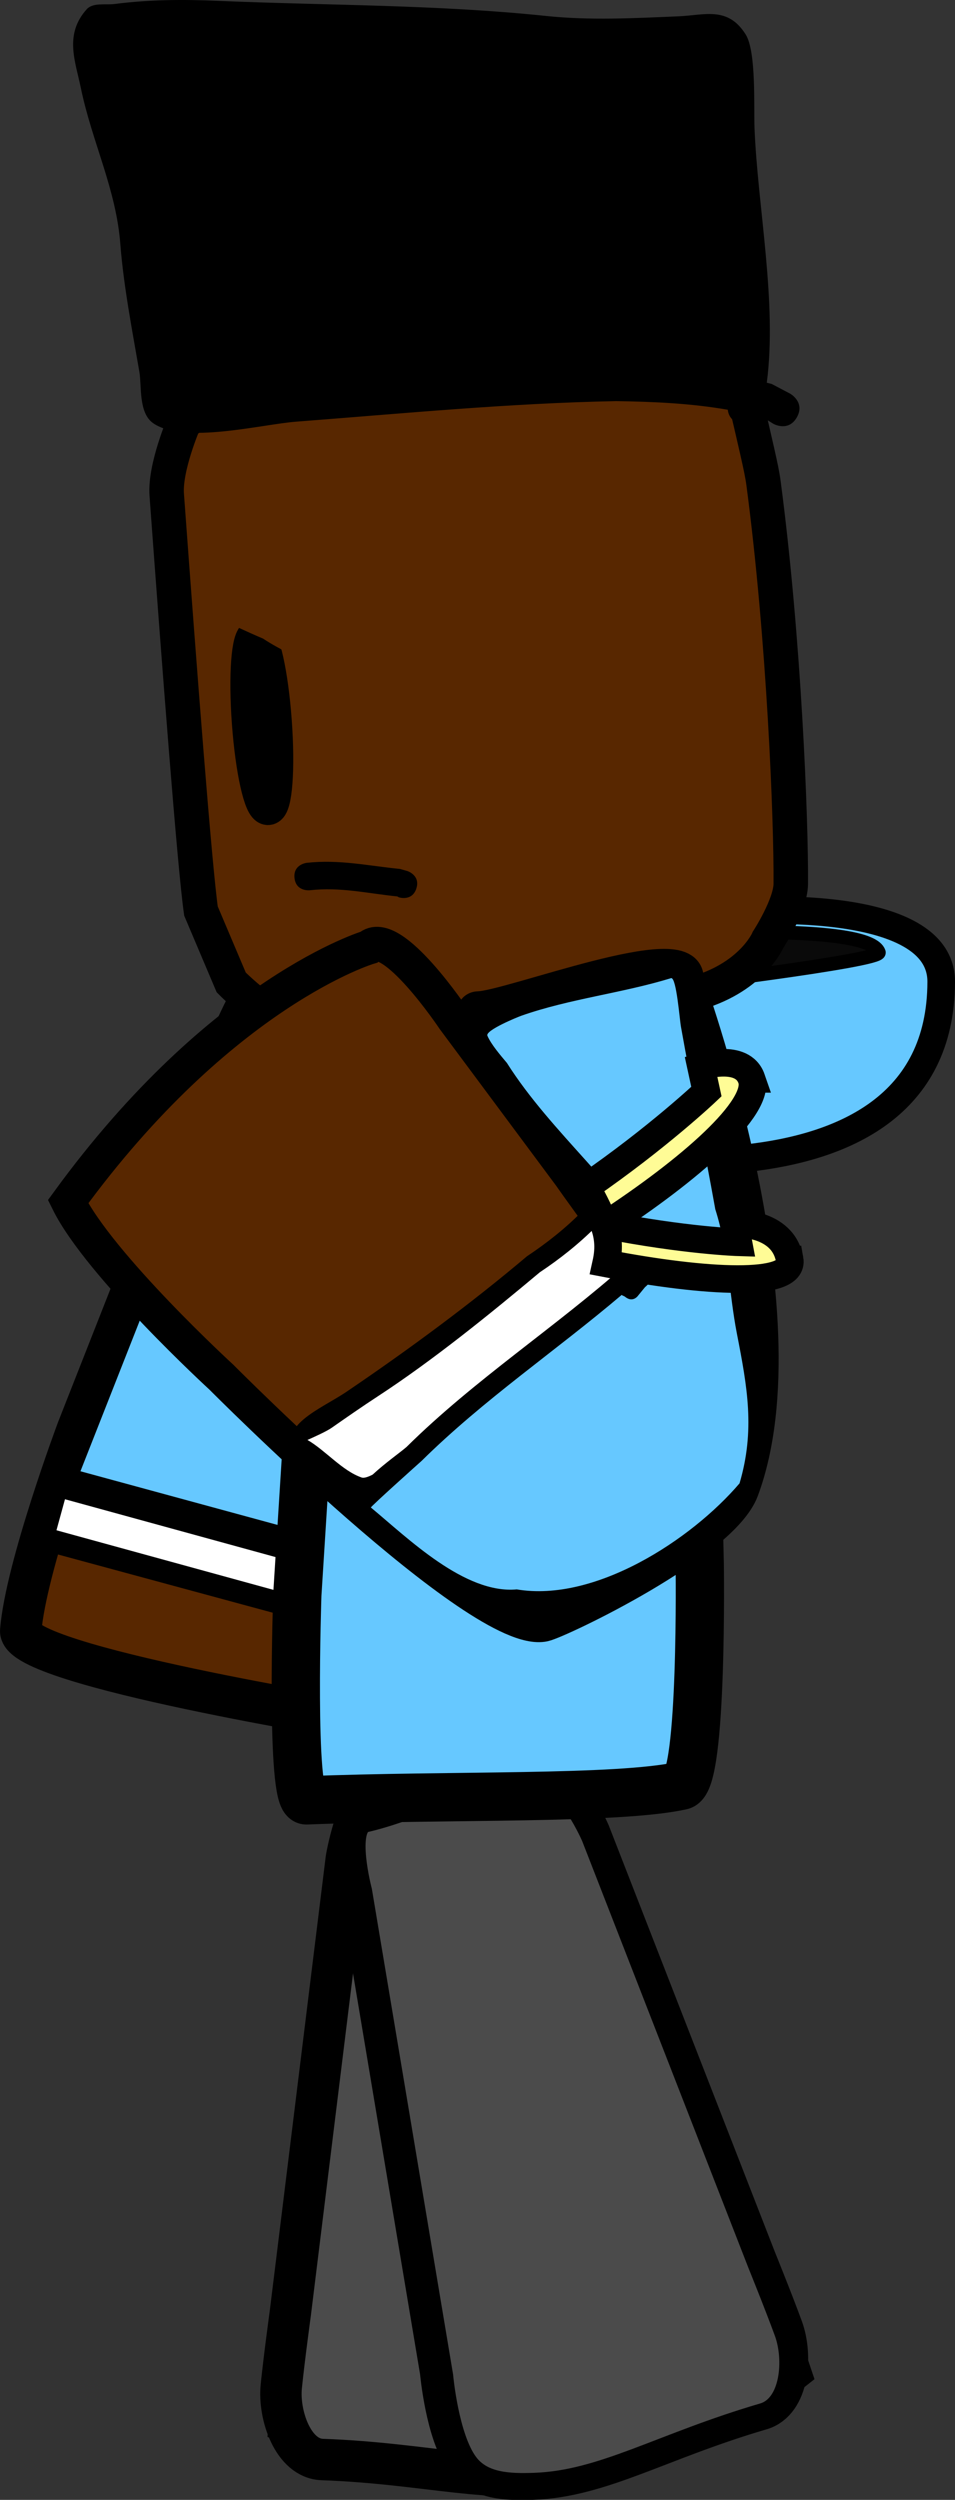 <svg version="1.1" xmlns="http://www.w3.org/2000/svg" xmlns:xlink="http://www.w3.org/1999/xlink" width="69.242" height="181.072" viewBox="0,0,69.242,181.072"><rect x="0" y="0" width="69.242" height="181.072" fill="#333333" stroke="none"/><g transform="translate(-199.251,-92.062)"><g data-paper-data="{&quot;isPaintingLayer&quot;:true}" fill-rule="nonzero" stroke-linejoin="miter" stroke-miterlimit="10" stroke-dasharray="" stroke-dashoffset="0" style="mix-blend-mode: normal"><g data-paper-data="{&quot;index&quot;:null}" stroke="#000000" stroke-linecap="round"><path d="M251.28,158.154c0,0 16.232,-1.597 16.213,5.027c-0.05,17.981 -28.279,12.066 -28.279,12.066z" data-paper-data="{&quot;origPos&quot;:null}" fill="#66c8ff" stroke-width="2"/><path d="M250.526,159.663c0,0 11.781,-0.563 12.443,1.383c0.209,0.614 -15.711,2.514 -15.711,2.514z" data-paper-data="{&quot;origPos&quot;:null}" fill="#0a0a0a" stroke-width="1"/></g><g data-paper-data="{&quot;index&quot;:null}"><g data-paper-data="{&quot;origRot&quot;:0,&quot;index&quot;:null}" stroke="#000000" stroke-width="3" stroke-linecap="round"><path d="M225.486,216.71c0,0 -24.939,-3.988 -24.733,-6.535c0.372,-4.593 4.106,-14.562 4.106,-14.562l11.029,-28.007c0,0 2.174,-5.285 3.319,-5.42c3.435,-0.404 9.385,2.322 15.837,3.825c1.073,0.25 0.28,6.121 0.28,6.121c0,0 -1.655,9.183 -2.714,15.06c-1.613,8.951 -4.133,22.935 -4.133,22.935c0,0 -1.055,7.198 -2.992,6.583z" data-paper-data="{&quot;origPos&quot;:null}" fill="#582700"/><path d="M203.331,203.07l24.063,6.517" fill="none"/><path d="M228.492,206.441l-24.001,-6.746" data-paper-data="{&quot;origPos&quot;:null}" fill="none"/></g><path d="M204.414,198.966l13.981,-35.484l1.415,-0.326l15.254,4.181l-6.336,38.242z" fill="#66c8ff" stroke="#000000" stroke-width="1" stroke-linecap="round"/><path d="M203.345,202.904l0.617,-2.248l24.592,6.748l-0.617,2.248z" fill="#ffffff" stroke="none" stroke-width="0" stroke-linecap="butt"/></g><g data-paper-data="{&quot;origRot&quot;:0,&quot;index&quot;:null}" stroke="#000000" stroke-linecap="round"><path d="M244.522,261.528c0,0 0.714,4.425 -0.203,6.6c-0.702,1.665 -2.551,2.19 -4.316,2.574c-4.847,1.056 -9.6,-0.536 -17.311,-0.811c-2.1,-0.075 -3.174,-3.206 -2.963,-5.297c0.197,-1.956 0.66,-5.343 0.66,-5.343l4.051,-32.859c0,0 0.663,-4.237 2.419,-4.94c4.228,-1.692 8.654,-0.09 13.207,-0.184c1.543,-0.032 1.499,4.768 1.499,4.768z" data-paper-data="{&quot;origPos&quot;:null}" fill="#ff0000" stroke-width="3"/><path d="M220.274,260.333l23.306,0.916c0,0 1.054,2.532 0.952,4.217c-0.097,1.6 -1.463,4.2 -1.463,4.2c0,0 -8.459,0.981 -12.362,0.961c-5.087,-0.026 -11.011,-2.68 -11.011,-2.68z" data-paper-data="{&quot;origPos&quot;:null}" fill="#976e57" stroke-width="2"/><path d="M244.439,261.848c0,0 0.714,4.425 -0.203,6.6c-0.702,1.665 -2.551,2.19 -4.316,2.574c-4.847,1.056 -9.6,-0.536 -17.311,-0.811c-2.1,-0.075 -3.174,-3.206 -2.963,-5.297c0.197,-1.956 0.66,-5.343 0.66,-5.343l4.051,-32.859c0,0 0.663,-4.237 2.419,-4.94c4.228,-1.692 8.654,-0.09 13.207,-0.184c1.543,-0.032 1.499,4.768 1.499,4.768z" data-paper-data="{&quot;origPos&quot;:null}" fill="#4b4b4b" stroke-width="3"/></g><g data-paper-data="{&quot;index&quot;:null,&quot;origRot&quot;:0}" stroke="#000000" stroke-linecap="round"><path d="M225.318,228.732c0,0 -1.226,-4.641 0.277,-4.991c4.436,-1.031 8.33,-3.675 12.845,-3.077c1.875,0.248 3.562,4.191 3.562,4.191l12.026,30.847c0,0 1.283,3.169 1.956,5.016c0.72,1.974 0.451,5.273 -1.566,5.864c-7.406,2.168 -11.62,4.882 -16.577,5.053c-1.806,0.062 -3.727,0.01 -4.818,-1.431c-1.425,-1.882 -1.824,-6.346 -1.824,-6.346z" data-paper-data="{&quot;origPos&quot;:null}" fill="#ff0000" stroke-width="3"/><path d="M256.841,263.959c0,0 -5.087,4.033 -10.011,5.312c-3.778,0.981 -12.217,2.116 -12.217,2.116c0,0 -1.965,-2.184 -2.453,-3.71c-0.515,-1.608 -0.117,-4.321 -0.117,-4.321l22.361,-6.633z" data-paper-data="{&quot;origPos&quot;:null}" fill="#976e57" stroke-width="2.5"/><path d="M231.358,264.147c0,0 -2.099,-12.535 -3.442,-20.559c-0.952,-5.685 -2.439,-14.566 -2.439,-14.566c0,0 -1.226,-4.641 0.277,-4.991c4.436,-1.031 8.33,-3.675 12.845,-3.077c1.875,0.248 3.562,4.191 3.562,4.191l12.026,30.847c0,0 1.283,3.169 1.956,5.016c0.72,1.974 0.451,5.273 -1.566,5.864c-7.406,2.168 -11.62,4.882 -16.577,5.053c-1.806,0.062 -3.727,0.01 -4.818,-1.431c-1.425,-1.882 -1.824,-6.346 -1.824,-6.346z" data-paper-data="{&quot;origPos&quot;:null}" fill="#4b4b4b" stroke-width="1.5"/></g><g><path d="M249.984,205.359c0,0 0.227,15.702 -1.323,16.043c-4.649,1.023 -16.804,0.654 -27.191,1.065c-1.167,0.046 -0.662,-14.887 -0.662,-14.887l1.931,-30.613c0,0 1.226,-13.542 2.296,-13.584c6.919,-0.274 17.292,-1.613 21.784,-0.152c1.497,0.487 2.533,14.812 2.533,14.812z" data-paper-data="{&quot;origPos&quot;:null}" fill="#66c8ff" stroke="#000000" stroke-width="3.5" stroke-linecap="round"/><path d="M228.7,192.307c-1.292,0 -1.292,-3.125 -1.292,-3.125c0,-6.481 0,-15.046 0,-21.528c0,0 0,-3.125 1.292,-3.125c1.292,0 1.292,3.125 1.292,3.125c0,6.481 0,12.963 0,19.444v2.083c0,0 0,3.125 -1.292,3.125z" fill="#ffffff" stroke="none" stroke-width="0.5" stroke-linecap="butt"/></g><g fill="none" stroke="#b9b9b9" stroke-width="3"><path d="M244.045,168.473c-0.562,-1.358 0.058,-2.578 0.889,-3.796c0.831,-1.218 1.665,-1.59 2.119,-0.615c0.964,2.067 -0.047,3.042 -0.698,3.996c-0.831,1.218 -1.517,2.333 -2.311,0.415z" stroke-linecap="butt"/><path d="M244.714,167.882l-1.759,2.519" stroke-linecap="round"/><path d="M240.546,171.031c0.831,-1.218 1.665,-1.59 2.119,-0.615c0.964,2.067 -0.047,3.042 -0.698,3.996c-0.831,1.218 -1.517,2.333 -2.311,0.415c-0.562,-1.358 0.058,-2.578 0.889,-3.796z" stroke-linecap="butt"/><path d="M240.325,174.236l-1.759,2.519" stroke-linecap="round"/><path d="M234.746,176.303c0.272,-1.635 1.181,-1.48 2.214,-1.022c1.032,0.459 1.69,1.436 1.525,2.683c-0.35,2.645 -1.381,1.778 -2.19,1.419c-1.032,-0.459 -1.933,-0.771 -1.549,-3.081z" stroke-linecap="butt"/><path d="M233.244,175.901l2.16,1.008" stroke-linecap="round"/><path d="M229.856,171.927c0.607,-1.317 1.405,-0.53 2.249,0.626c0.845,1.155 1.233,2.524 0.809,3.559c-0.899,2.194 -1.653,0.663 -2.314,-0.242c-0.845,-1.156 -1.601,-2.083 -0.744,-3.942z" stroke-linecap="butt"/><path d="M228.569,170.491l1.756,2.462" stroke-linecap="round"/><path d="M225.438,165.803c0.607,-1.317 1.405,-0.53 2.249,0.626c0.845,1.155 1.233,2.524 0.809,3.559c-0.899,2.194 -1.653,0.663 -2.314,-0.242c-0.845,-1.155 -1.601,-2.083 -0.744,-3.942z" stroke-linecap="butt"/><path d="M225.907,166.828l-1.756,-2.462" stroke-linecap="round"/></g><path d="M213.823,158.053c-0.46,-3.224 -1.545,-17.371 -2.483,-30.161c-0.145,-1.978 1.241,-5.187 1.241,-5.187c0,0 2.077,-1.785 3.335,-1.884c13.878,-1.094 27.002,-3.226 32.263,-2.06c1.754,0.389 5.02,1.891 5.02,1.891c0,0 1.03,4.332 1.247,5.45c0.072,0.373 0.114,0.583 0.164,0.959c1.494,11.278 2.01,24.419 1.976,29.024c-0.012,1.535 -1.648,4.051 -1.648,4.051c0,0 -1.184,2.821 -5.513,3.95c-4.736,1.235 -16.448,1.72 -28.526,2.184c-1.813,0.07 -4.883,-3.047 -4.883,-3.047z" fill="#582700" stroke="#000000" stroke-width="2.5" stroke-linecap="round"/><path d="M218.691,150.574c-0.509,0.037 -1.126,-2.718 -1.378,-6.153c-0.252,-3.436 -0.044,-6.251 0.465,-6.289c0.509,-0.037 1.126,2.718 1.378,6.153c0.252,3.436 0.044,6.251 -0.465,6.289z" fill="none" stroke="#000000" stroke-width="2.5" stroke-linecap="butt"/><path d="M255.327,122.762l-0.751,-0.469c-0.091,-0.024 -0.183,-0.047 -0.274,-0.07c-0.198,0.327 -0.6,0.721 -1.351,0.532c-0.692,-0.174 -0.89,-0.643 -0.933,-1.014c-2.67,-0.462 -5.317,-0.583 -8.09,-0.625c-7.745,0.148 -15.463,0.897 -23.187,1.487c-2.533,0.193 -8.125,1.645 -10.368,0.124c-1.094,-0.742 -0.838,-2.697 -1.018,-3.74c-0.522,-3.021 -1.131,-6.143 -1.376,-9.201c-0.293,-3.999 -2.061,-7.455 -2.863,-11.338c-0.402,-1.947 -1.218,-3.872 0.412,-5.705c0.46,-0.518 1.353,-0.304 2.04,-0.392c2.51,-0.323 4.963,-0.336 7.478,-0.228c7.971,0.34 15.822,0.265 23.776,1.093c3.209,0.338 6.405,0.164 9.628,0.028c1.894,-0.08 3.577,-0.75 4.871,1.324c0.773,1.238 0.577,5.269 0.635,6.751c0.225,5.714 1.653,12.642 0.891,18.465c0.12,0.03 0.24,0.06 0.36,0.091l1.345,0.708c0,0 1.09,0.612 0.478,1.702c-0.612,1.09 -1.702,0.478 -1.702,0.478z" data-paper-data="{&quot;index&quot;:null}" fill="#000000" stroke="none" stroke-width="0.5" stroke-linecap="butt"/><path d="M229.437,156.425c-0.316,0.949 -1.265,0.632 -1.265,0.632l-0.117,-0.065c-2.182,-0.221 -4.13,-0.695 -6.346,-0.446c0,0 -0.994,0.11 -1.104,-0.883c-0.11,-0.994 0.883,-1.104 0.883,-1.104c2.364,-0.259 4.442,0.214 6.765,0.443l0.55,0.157c0,0 0.949,0.316 0.632,1.265z" fill="#000000" stroke="none" stroke-width="0.5" stroke-linecap="butt"/><path d="M224.383,140.445c-0.447,0.894 -1.342,0.447 -1.342,0.447l-0.979,-0.495c-0.853,-0.543 -2.506,-1.262 -3.742,-2.081c-0.594,-0.247 -1.212,-0.534 -1.908,-0.85l-0.976,-0.434c-0.361,-0.151 -0.615,-0.507 -0.615,-0.923c0,-0.552 0.448,-1 1,-1c0.119,0 0.233,0.021 0.338,0.059l0.297,0.099c0.076,0.023 0.153,0.046 0.229,0.068c0.055,0.005 0.11,0.014 0.162,0.028l1.084,0.253l-0.005,0.022l0.054,-0.009c1.15,0.394 2.635,0.455 3.383,1.147c0.201,0.077 0.4,0.158 0.598,0.243l0.005,-0.009l0.102,0.056c0.029,0.013 0.059,0.026 0.088,0.039l0.012,0.016l0.023,0.013l0.004,-0.008l0.983,0.546c0.316,0.168 0.532,0.501 0.532,0.884c0,0.142 -0.029,0.276 -0.083,0.399l0.308,0.151c0,0 0.894,0.447 0.447,1.342z" fill="#582700" stroke="none" stroke-width="0.5" stroke-linecap="butt"/><g data-paper-data="{&quot;index&quot;:null}"><g><path d="M249.01,163.074c0,0 8.817,23.972 4.015,36.905c-1.447,3.897 -13.265,9.513 -14.333,9.742c-4.611,0.989 -23.391,-17.907 -23.391,-17.907c0,0 -8.833,-8.101 -11.113,-12.709c11.12,-15.252 21.796,-18.431 21.796,-18.431c1.658,-1.548 6.168,5.201 6.168,5.201l14.01,18.835l-2.169,-2.808c0,0 -12.56,-16.739 -10.057,-16.788c2.303,-0.044 15.552,-5.22 15.073,-2.04z" fill="#582700" stroke="#000000" stroke-width="2.5" stroke-linecap="round"/><path d="M242.424,180.953c-1.231,1.241 -2.65,2.363 -4.065,3.302c-3.64,3.045 -7.673,6.319 -11.668,8.927c-1.14,0.744 -2.246,1.51 -3.364,2.289c-0.376,0.262 -1.388,0.716 -1.74,0.869c1.305,0.754 2.509,2.223 3.921,2.708c0.166,0.057 0.454,-0.039 0.792,-0.213c0.923,-0.853 1.988,-1.602 2.452,-2.002c4.935,-4.88 10.744,-8.614 15.898,-13.202c-0.24,-0.553 -1.163,-1.435 -1.236,-1.52c-0.332,-0.386 -0.664,-0.769 -0.991,-1.157zM241.477,179.783c-0.349,-0.454 -0.683,-0.921 -0.991,-1.409c0,0 -0.191,-0.304 -0.099,-0.623c-2.079,-2.55 -3.987,-5.286 -5.604,-7.862c-0.885,-1.054 -2.198,-2.392 -1.332,-3.844c0.623,-1.045 2.817,-1.7 3.907,-1.987c3.497,-0.919 7.037,-1.765 10.539,-2.6c2.172,0.7 1.827,2.756 2.183,4.765c0.775,4.375 1.676,8.717 2.446,13.095c0.968,3.018 0.975,6.001 1.577,9.052c0.835,4.226 1.389,7.606 0.055,11.811c-3.653,4.584 -11.35,9.493 -17.484,8.457c-3.863,0.416 -6.735,-2.79 -9.474,-5.035c-0.459,-0.376 -2.335,-1.468 -2.472,-1.988c-0.098,-0.37 0.002,-0.772 0.226,-1.183c-1.548,-0.539 -2.933,-2.107 -4.312,-2.926c-1.375,-2.19 1.883,-3.382 3.725,-4.629c4.469,-3.027 8.993,-6.357 13.094,-9.821c1.394,-0.925 2.813,-2.036 4.016,-3.271zM228.494,199.087c-0.017,0.011 -0.035,0.022 -0.053,0.033c-1.037,0.932 -2.295,2.073 -2.266,2.097c2.683,2.22 6.773,6.267 10.55,5.919c5.665,0.957 12.606,-3.564 16.111,-7.667c1.135,-3.853 0.551,-6.939 -0.203,-10.805c-0.593,-3.038 -0.603,-5.985 -1.563,-8.988c-0.789,-4.408 -1.682,-8.784 -2.466,-13.191c-0.108,-0.609 -0.324,-3.557 -0.705,-3.529c-3.552,1.091 -7.329,1.495 -10.838,2.726c-0.288,0.101 -2.625,1.059 -2.461,1.448c0.268,0.632 0.95,1.345 1.394,1.873c3.258,5.146 8.497,9.153 11.346,14.424c-0.3,0.692 -0.707,1.374 -1.278,1.866l-0.485,0.597c0,0 -0.079,0.096 -0.211,0.178c-1.682,2.429 -5.423,4.382 -7.424,5.642c-3.35,2.207 -5.987,5.242 -9.447,7.378z" fill="#000000" stroke="none" stroke-width="0.5" stroke-linecap="butt"/><path d="M238.391,184.216c1.415,-0.939 2.837,-2.059 4.068,-3.299c0.326,0.388 0.663,0.776 0.995,1.161c0.073,0.085 1,0.973 1.24,1.526c-5.154,4.587 -11.035,8.388 -15.97,13.268c-0.465,0.401 -1.532,1.147 -2.455,2c-0.338,0.174 -0.628,0.269 -0.794,0.212c-1.412,-0.486 -2.627,-1.969 -3.932,-2.723c0.352,-0.152 1.364,-0.606 1.74,-0.868c1.117,-0.779 2.222,-1.548 3.362,-2.292c3.995,-2.607 8.106,-5.939 11.746,-8.985z" data-paper-data="{&quot;noHover&quot;:false,&quot;origItem&quot;:[&quot;Path&quot;,{&quot;applyMatrix&quot;:true,&quot;segments&quot;:[[[926.17844,407.1979],[3.2606,1.25965],[-0.27949,0.97418]],[[925.31465,410.11917],[0.29084,-0.97519],[-0.06418,0.21521]],[[924.29914,413.90358],[-0.01258,-1.20526],[13.15638,4.16543]],[[964.1057,425.02121],[-12.99513,-4.87922],[1.17537,0.35239]],[[970.21765,426.67451],[-2.3817,-0.804],[0.75941,0.04146]],[[971.83798,426.41666],[-0.25651,0.23985],[2.18115,-2.03947]],[[976.78433,418.26967],[-1.76682,2.44279],[-0.76669,0.00973]],[[972.89889,418.10481],[0.90089,0.17138],[-2.67549,-0.50896]],[[964.88923,416.67374],[2.68829,0.42712],[-9.42353,-1.49721]],[[936.29671,409.90591],[9.13228,2.58714],[-3.35077,-0.55846]]],&quot;closed&quot;:true}]}" fill="#ffffff" stroke="none" stroke-width="0.5" stroke-linecap="butt"/><path d="M229.802,197.895c4.53,-4.473 9.702,-7.952 14.525,-12.04c0.038,0.049 0.185,0.087 0.243,0.135c0.58,0.475 0.956,-0.096 0.956,-0.096l0.486,-0.593c0.571,-0.492 0.981,-1.165 1.281,-1.857c-2.849,-5.27 -8.033,-9.246 -11.29,-14.392c-0.445,-0.529 -1.146,-1.339 -1.414,-1.971c-0.165,-0.389 2.179,-1.348 2.467,-1.449c3.508,-1.231 7.308,-1.632 10.86,-2.723c0.381,-0.028 0.601,2.921 0.709,3.531c0.784,4.407 1.699,8.804 2.488,13.211c0.96,3.003 0.976,5.983 1.569,9.021c0.755,3.866 1.325,6.979 0.19,10.832c-3.505,4.102 -10.488,8.639 -16.153,7.682c-3.777,0.348 -7.894,-3.711 -10.577,-5.931c-0.047,-0.039 3.488,-3.212 3.66,-3.361z" data-paper-data="{&quot;noHover&quot;:false,&quot;origItem&quot;:[&quot;Path&quot;,{&quot;applyMatrix&quot;:true,&quot;segments&quot;:[[[926.61254,417.73069],[12.14285,3.5238],[-0.03018,0.12086]],[[926.46822,418.11346],[0.06716,-0.13431],[-0.67082,1.34164]],[924.45576,418.78428],[[923.08279,418.0906],[0,0],[-1.44471,-0.43097]],[[919.22563,415.72869],[1.11205,1.01797],[0.89694,-11.9485]],[[928.15956,380.1298],[-1.74473,12.05571],[0.38029,-1.32836]],[[929.175,375.57071],[0.02742,1.37277],[-0.01686,-0.84429]],[[923.5003,374.93752],[0.60865,-0.05075],[-7.41054,0.61792]],[[901.48814,378.8123],[7.37628,-0.90935],[-0.71866,0.25961]],[[903.08234,385.83106],[-0.2998,-1.20115],[2.16779,8.68513]],[[909.35292,411.92731],[-2.15853,-8.69186],[0.69956,6.26621]],[[913.83986,429.61277],[-1.39861,-6.02998],[1.78014,7.67491]],[[922.29365,449.50563],[-5.21858,-6.1072],[9.74892,4.62723]],[[957.96755,450.34516],[-9.56021,6.37347],[7.18055,-2.44927]],[[972.39433,430.92276],[-3.08539,6.24485],[0.05411,-0.10951]],[[963.14745,427.86406],[0.43501,0.13058],[-11.92317,-4.46591]]],&quot;closed&quot;:true}]}" fill="#66c8ff" stroke="none" stroke-width="0.5" stroke-linecap="butt"/></g><g data-paper-data="{&quot;index&quot;:null}" fill="#fffc96" stroke="#000000" stroke-width="2" stroke-linecap="round"><path d="M253.742,170.206c0.717,2.071 -4.499,6.608 -10.663,10.617c-0.247,-0.765 -0.677,-1.638 -1.319,-2.786c5.21,-3.587 8.709,-6.908 8.709,-6.908l-0.397,-1.829c0,0 3.013,-0.993 3.67,0.906z"/><path d="M256.505,183.293c0.359,2.001 -6.037,1.682 -13.308,0.282c0.22,-0.991 0.197,-1.803 -0.134,-2.802c5.886,1.156 9.724,1.271 9.724,1.271l-0.253,-1.354c0,0 3.475,-0.16 3.97,2.603z" data-paper-data="{&quot;index&quot;:null}"/></g></g></g></g></svg>